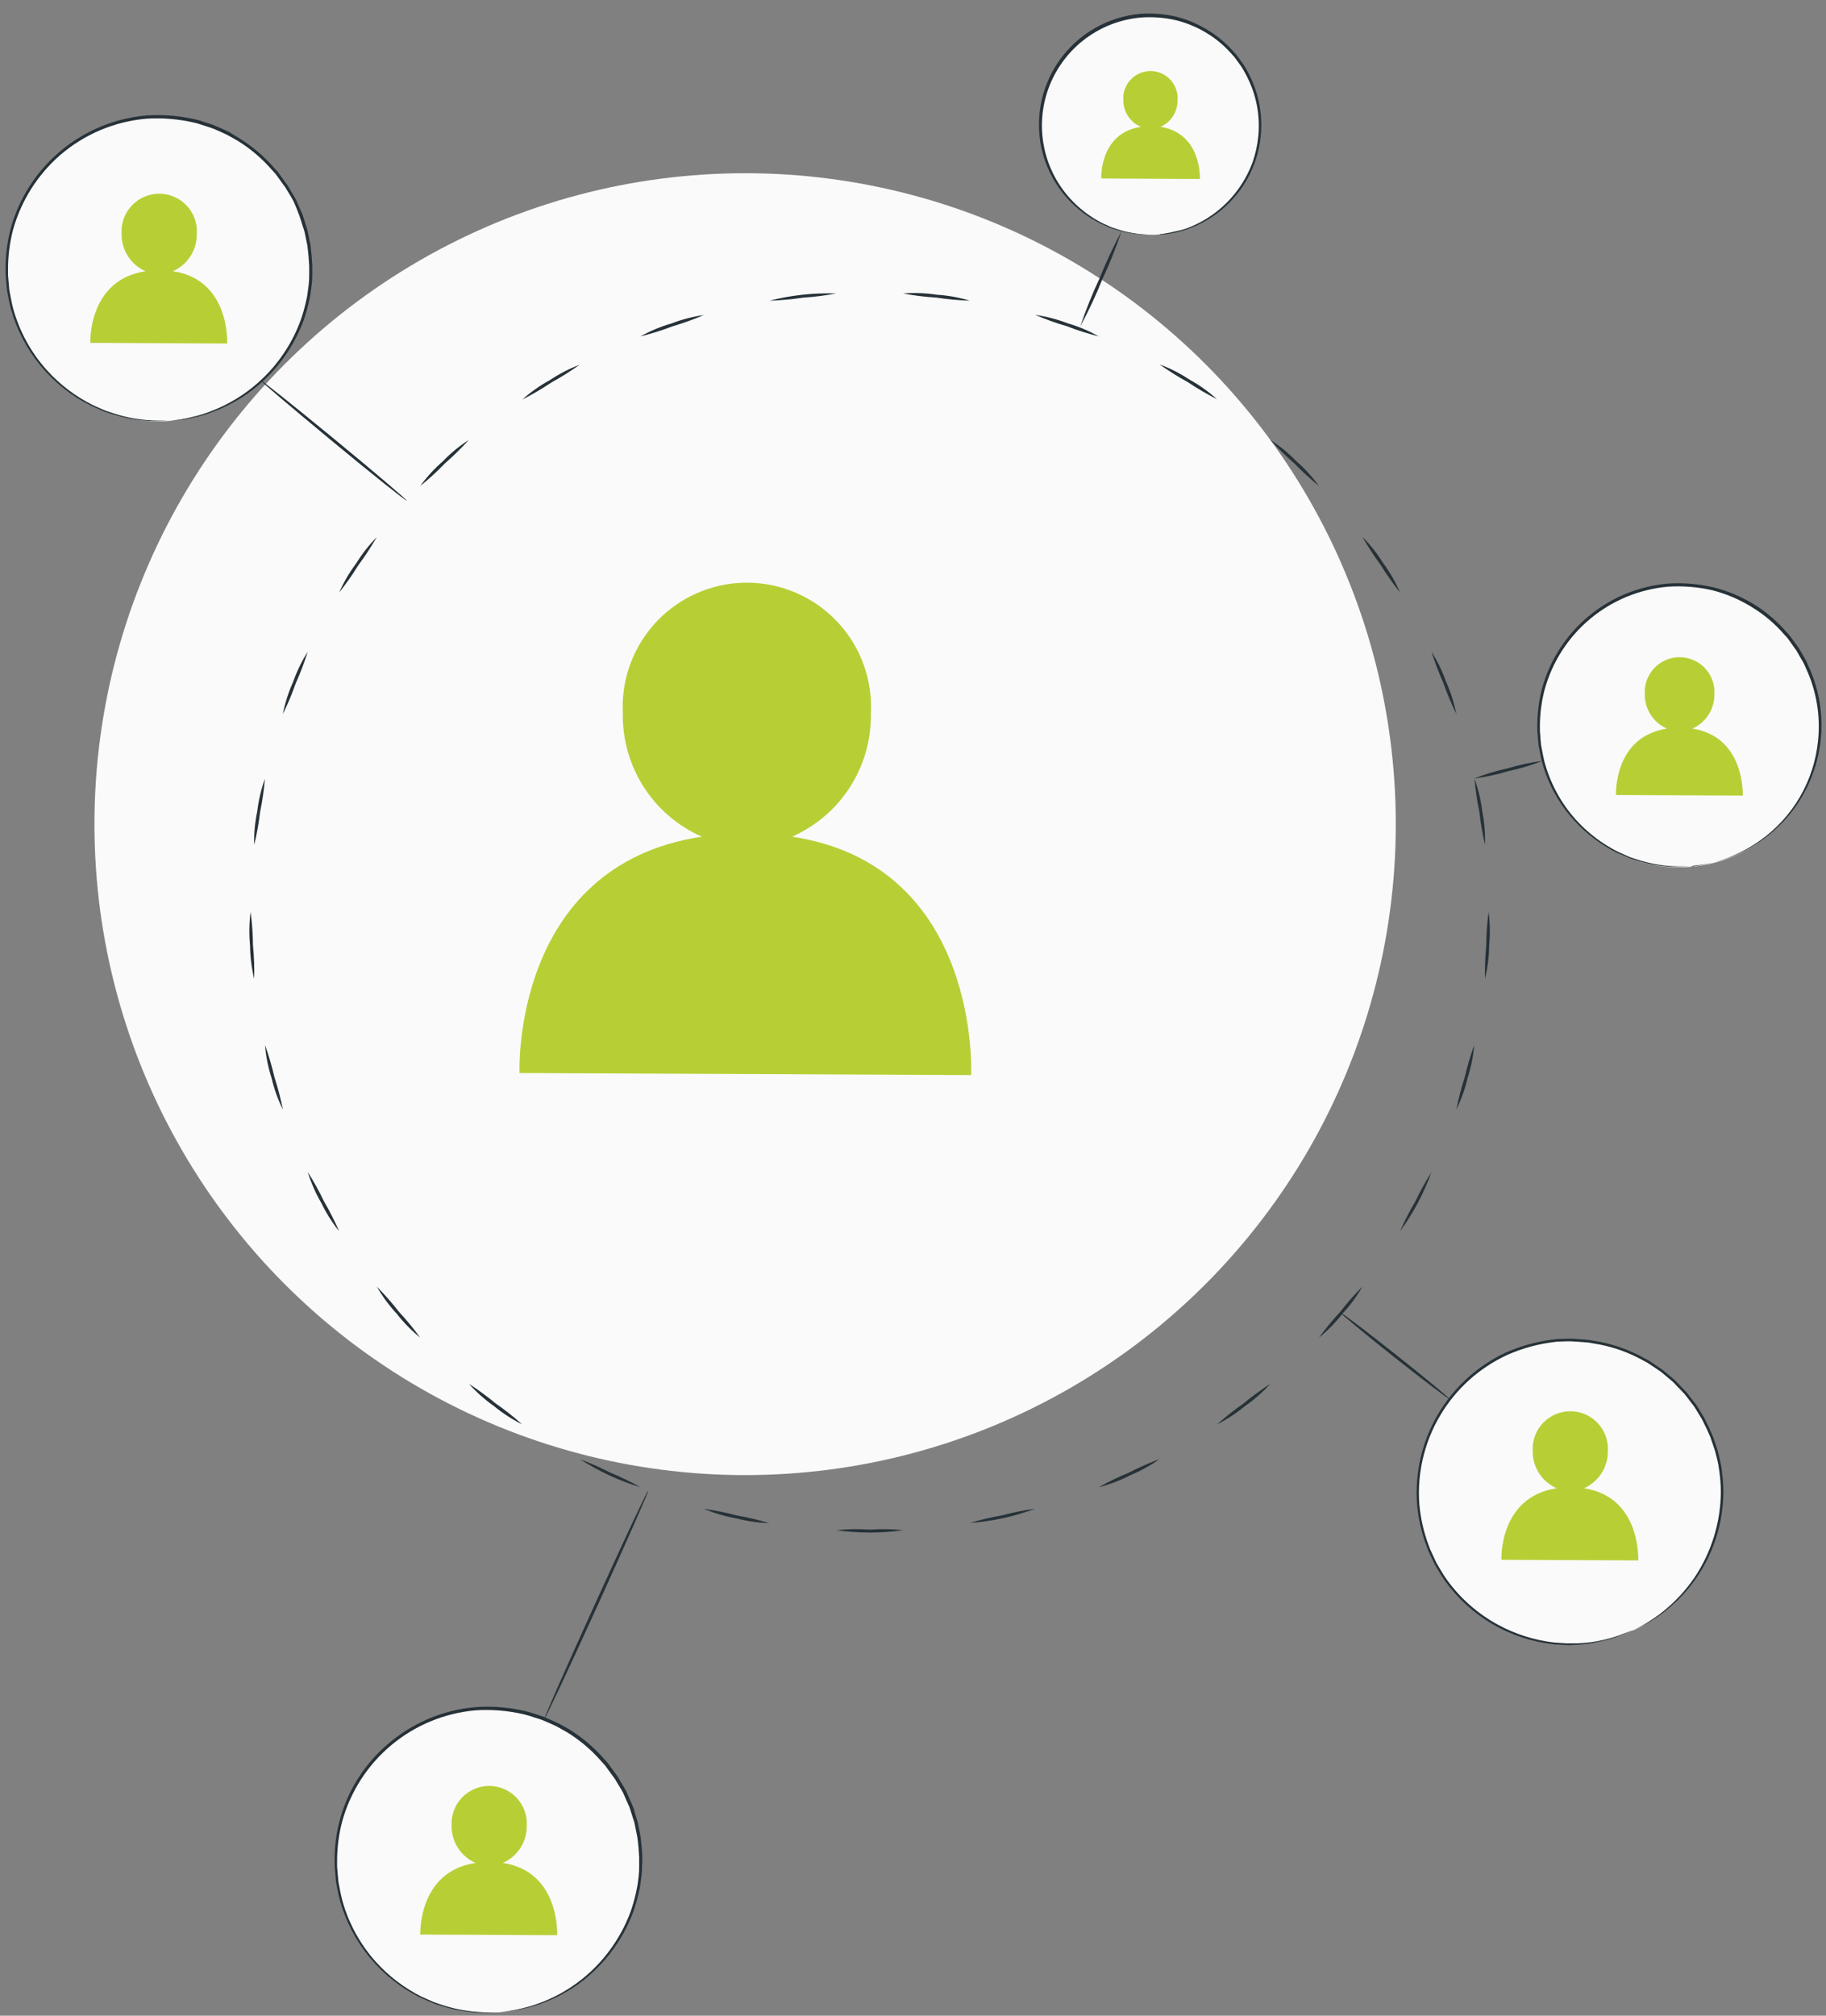 <svg width="116" height="128" viewBox="0 0 116 128" fill="none" xmlns="http://www.w3.org/2000/svg">
<rect x="0" y="0" width="116" height="128" fill="#808080" stroke="none"/>
<circle cx="47.335" cy="52.335" r="41.335" fill="#FAFAFA"/>
<path d="M31.835 127.771C29.862 127.932 27.888 127.483 26.178 126.485C24.469 125.488 23.107 123.99 22.276 122.193C21.445 120.397 21.186 118.389 21.532 116.441C21.879 114.492 22.816 112.697 24.216 111.298C25.616 109.899 27.411 108.963 29.36 108.617C31.308 108.27 33.316 108.531 35.112 109.362C36.908 110.194 38.406 111.557 39.403 113.266C40.399 114.976 40.847 116.951 40.686 118.923C40.497 121.207 39.504 123.35 37.883 124.97C36.262 126.59 34.119 127.583 31.835 127.771Z" fill="#FAFAFA"/>
<path d="M31.835 127.771L31.989 127.742L32.446 127.677C32.688 127.642 32.929 127.592 33.166 127.53C33.496 127.455 33.822 127.361 34.14 127.246C36.195 126.522 37.947 125.129 39.114 123.289C39.5 122.69 39.818 122.049 40.064 121.38C40.187 121.026 40.291 120.666 40.377 120.301C40.416 120.11 40.463 119.923 40.495 119.729C40.528 119.535 40.546 119.337 40.571 119.135C40.596 118.935 40.607 118.733 40.603 118.531C40.603 118.33 40.603 118.125 40.603 117.916C40.582 117.506 40.546 117.085 40.488 116.665C40.445 116.452 40.406 116.244 40.362 116.032C40.337 115.927 40.323 115.819 40.294 115.715L40.193 115.402C40.129 115.194 40.06 114.981 39.992 114.769L39.722 114.158L39.585 113.848C39.535 113.748 39.474 113.651 39.416 113.55L39.057 112.956L38.647 112.395L38.442 112.111L38.204 111.849C37.574 111.123 36.837 110.499 36.018 109.996L35.377 109.637C35.158 109.525 34.928 109.435 34.701 109.331C34.586 109.284 34.475 109.227 34.342 109.184L33.982 109.072C33.746 108.988 33.506 108.916 33.263 108.856C32.262 108.625 31.234 108.542 30.209 108.608C28.252 108.78 26.393 109.544 24.881 110.799C23.369 112.054 22.276 113.74 21.746 115.632C21.521 116.481 21.41 117.355 21.415 118.233C21.407 118.444 21.416 118.656 21.444 118.866L21.498 119.491C21.574 119.894 21.642 120.301 21.746 120.686C22.145 122.123 22.869 123.449 23.861 124.563C24.683 125.478 25.669 126.231 26.767 126.785L27.486 127.105C27.717 127.206 27.954 127.264 28.173 127.343C28.577 127.474 28.989 127.575 29.407 127.645C29.986 127.747 30.574 127.794 31.162 127.785H31.777H31.623L31.162 127.807C30.571 127.83 29.98 127.793 29.396 127.699C28.973 127.634 28.556 127.537 28.148 127.408C27.925 127.336 27.684 127.278 27.451 127.177L26.731 126.861C25.492 126.253 24.394 125.391 23.511 124.331C22.627 123.27 21.977 122.036 21.602 120.707C21.495 120.315 21.426 119.905 21.343 119.495L21.29 118.862C21.263 118.649 21.252 118.433 21.257 118.218C21.236 116.807 21.525 115.409 22.105 114.122C22.685 112.835 23.541 111.692 24.613 110.773C26.192 109.401 28.168 108.569 30.252 108.4C31.296 108.33 32.345 108.416 33.363 108.655C33.613 108.716 33.859 108.789 34.101 108.874L34.46 108.989C34.583 109.033 34.694 109.09 34.82 109.14C35.05 109.245 35.284 109.338 35.511 109.453L36.158 109.813C36.993 110.328 37.745 110.967 38.388 111.708L38.625 111.975L38.837 112.262L39.251 112.834C39.366 113.039 39.485 113.241 39.611 113.442C39.664 113.543 39.729 113.64 39.78 113.744L39.92 114.061C40.01 114.269 40.1 114.478 40.193 114.686C40.287 114.895 40.326 115.114 40.395 115.327L40.495 115.647C40.524 115.751 40.542 115.863 40.564 115.97L40.693 116.614C40.747 117.042 40.783 117.47 40.805 117.887C40.805 118.1 40.805 118.308 40.787 118.513C40.788 118.719 40.776 118.924 40.751 119.128C40.722 119.33 40.697 119.531 40.672 119.729C40.646 119.927 40.589 120.117 40.549 120.308C40.46 120.682 40.352 121.052 40.226 121.416C39.971 122.094 39.644 122.742 39.251 123.351C38.573 124.398 37.703 125.307 36.687 126.03C35.92 126.57 35.079 126.996 34.191 127.296C33.867 127.407 33.536 127.497 33.202 127.566C32.965 127.624 32.724 127.667 32.482 127.695L32.025 127.742C31.963 127.759 31.899 127.768 31.835 127.771Z" fill="#263238"/>
<path d="M94.336 62.155C94.322 61.444 94.348 60.733 94.416 60.026C94.421 59.315 94.471 58.605 94.567 57.9C94.658 58.608 94.67 59.325 94.603 60.036C94.596 60.75 94.507 61.461 94.336 62.155Z" fill="#263238"/>
<path d="M92.517 70.463C92.653 69.766 92.831 69.078 93.049 68.402C93.21 67.71 93.412 67.028 93.653 66.359C93.594 67.071 93.453 67.773 93.232 68.452C93.069 69.147 92.829 69.821 92.517 70.463Z" fill="#263238"/>
<path d="M88.941 78.188C89.224 77.537 89.547 76.904 89.909 76.293C90.214 75.652 90.558 75.03 90.938 74.43C90.454 75.771 89.782 77.037 88.941 78.188Z" fill="#263238"/>
<path d="M83.791 84.943C84.208 84.368 84.659 83.819 85.143 83.299C85.578 82.736 86.047 82.202 86.55 81.699C86.195 82.319 85.77 82.895 85.284 83.418C84.846 83.981 84.345 84.493 83.791 84.943Z" fill="#263238"/>
<path d="M77.314 90.453C77.841 89.977 78.399 89.536 78.983 89.133C79.53 88.678 80.104 88.257 80.702 87.87C80.223 88.4 79.685 88.873 79.098 89.28C78.548 89.735 77.95 90.128 77.314 90.453Z" fill="#263238"/>
<path d="M69.8 94.441C70.419 94.093 71.06 93.782 71.717 93.513C72.349 93.186 73 92.898 73.667 92.65C73.084 93.063 72.456 93.409 71.796 93.682C71.162 94.01 70.492 94.265 69.8 94.441Z" fill="#263238"/>
<path d="M61.607 96.711C62.287 96.506 62.979 96.342 63.679 96.222C64.366 96.037 65.064 95.896 65.769 95.801C64.432 96.302 63.031 96.608 61.607 96.711Z" fill="#263238"/>
<path d="M53.123 97.168C53.83 97.094 54.543 97.082 55.252 97.132C55.962 97.082 56.674 97.094 57.381 97.168C55.969 97.369 54.535 97.369 53.123 97.168Z" fill="#263238"/>
<path d="M44.718 95.812C45.422 95.909 46.12 96.049 46.807 96.233C47.507 96.355 48.199 96.518 48.879 96.722C48.166 96.701 47.458 96.598 46.768 96.416C46.064 96.292 45.376 96.089 44.718 95.812Z" fill="#263238"/>
<path d="M36.82 92.65C37.485 92.898 38.135 93.186 38.766 93.513C39.424 93.782 40.064 94.092 40.683 94.441C39.317 94.026 38.017 93.421 36.82 92.643V92.65Z" fill="#263238"/>
<path d="M29.789 87.874C30.385 88.26 30.957 88.68 31.504 89.133C32.088 89.536 32.646 89.977 33.173 90.453C32.532 90.131 31.929 89.739 31.375 89.284C30.794 88.875 30.262 88.402 29.789 87.874Z" fill="#263238"/>
<path d="M23.937 81.699C24.437 82.204 24.907 82.738 25.343 83.299C25.826 83.82 26.278 84.368 26.696 84.943C26.141 84.495 25.64 83.984 25.203 83.421C24.716 82.897 24.292 82.319 23.937 81.699Z" fill="#263238"/>
<path d="M19.545 74.415C19.928 75.016 20.273 75.639 20.578 76.282C20.938 76.897 21.261 77.534 21.545 78.188C21.101 77.633 20.721 77.03 20.412 76.39C20.05 75.766 19.76 75.104 19.545 74.415Z" fill="#263238"/>
<path d="M16.834 66.359C17.074 67.028 17.275 67.71 17.434 68.402C17.654 69.077 17.833 69.766 17.97 70.463C17.654 69.822 17.413 69.148 17.251 68.452C17.031 67.773 16.891 67.071 16.834 66.359Z" fill="#263238"/>
<path d="M15.92 57.904C16.014 58.608 16.064 59.318 16.071 60.029C16.141 60.737 16.166 61.448 16.147 62.158C15.981 61.464 15.893 60.754 15.884 60.04C15.815 59.329 15.827 58.612 15.92 57.904Z" fill="#263238"/>
<path d="M16.83 49.448C16.772 50.156 16.67 50.86 16.524 51.556C16.443 52.262 16.317 52.962 16.146 53.652C16.13 52.939 16.195 52.226 16.341 51.527C16.425 50.818 16.589 50.12 16.83 49.448Z" fill="#263238"/>
<path d="M19.546 41.388C19.336 42.067 19.084 42.733 18.79 43.38C18.557 44.051 18.283 44.707 17.97 45.344C18.106 44.643 18.323 43.959 18.618 43.309C18.853 42.635 19.165 41.991 19.546 41.388Z" fill="#263238"/>
<path d="M23.937 34.105C23.582 34.72 23.191 35.315 22.768 35.885C22.396 36.49 21.987 37.071 21.545 37.626C21.833 36.972 22.195 36.353 22.624 35.781C22.997 35.175 23.438 34.612 23.937 34.105Z" fill="#263238"/>
<path d="M29.785 27.933C29.308 28.46 28.8 28.959 28.264 29.426C27.771 29.939 27.246 30.419 26.692 30.864C27.111 30.288 27.594 29.761 28.131 29.293C28.628 28.777 29.183 28.321 29.785 27.933Z" fill="#263238"/>
<path d="M36.82 23.16C36.243 23.573 35.643 23.951 35.022 24.293C34.429 24.689 33.815 25.049 33.18 25.372C33.712 24.896 34.297 24.483 34.925 24.142C35.517 23.744 36.153 23.415 36.82 23.16Z" fill="#263238"/>
<path d="M44.714 20.006C44.061 20.285 43.392 20.525 42.711 20.726C42.049 20.98 41.371 21.192 40.683 21.362C41.305 21.015 41.965 20.74 42.65 20.542C43.315 20.285 44.008 20.105 44.714 20.006Z" fill="#263238"/>
<path d="M53.123 18.636C52.424 18.767 51.718 18.856 51.008 18.902C50.307 19.009 49.599 19.072 48.89 19.093C50.273 18.742 51.698 18.588 53.123 18.636Z" fill="#263238"/>
<path d="M61.604 19.093C60.893 19.07 60.185 19.005 59.482 18.898C58.772 18.854 58.066 18.767 57.367 18.636C58.08 18.58 58.797 18.607 59.504 18.715C60.216 18.759 60.921 18.886 61.604 19.093Z" fill="#263238"/>
<path d="M69.8 21.362C69.112 21.188 68.434 20.972 67.772 20.715C67.089 20.517 66.419 20.276 65.765 19.995C66.471 20.096 67.164 20.276 67.83 20.531C68.516 20.732 69.178 21.01 69.8 21.362Z" fill="#263238"/>
<path d="M77.31 25.351C76.675 25.029 76.06 24.669 75.469 24.272C74.847 23.932 74.246 23.555 73.67 23.142C74.34 23.391 74.978 23.716 75.573 24.11C76.198 24.455 76.781 24.871 77.31 25.351Z" fill="#263238"/>
<path d="M83.788 30.857C83.235 30.41 82.71 29.93 82.216 29.419C81.68 28.954 81.173 28.457 80.698 27.93C81.297 28.317 81.849 28.77 82.346 29.282C82.884 29.751 83.368 30.279 83.788 30.857Z" fill="#263238"/>
<path d="M88.942 37.622C88.496 37.069 88.086 36.488 87.715 35.882C87.288 35.307 86.898 34.707 86.546 34.083C87.05 34.59 87.494 35.152 87.87 35.759C88.296 36.338 88.656 36.963 88.942 37.622Z" fill="#263238"/>
<path d="M92.516 45.341C92.203 44.702 91.927 44.045 91.693 43.373C91.403 42.725 91.151 42.061 90.938 41.384C91.32 41.987 91.633 42.631 91.869 43.305C92.16 43.957 92.377 44.64 92.516 45.341Z" fill="#263238"/>
<path d="M94.336 53.645C94.174 52.954 94.054 52.254 93.977 51.548C93.831 50.853 93.728 50.149 93.671 49.441C93.912 50.113 94.077 50.81 94.164 51.52C94.303 52.219 94.361 52.932 94.336 53.645Z" fill="#263238"/>
<path d="M34.597 109.119C34.55 109.097 35.986 105.839 37.806 101.839C39.625 97.84 41.136 94.614 41.183 94.646C41.229 94.679 39.794 97.926 37.974 101.926C36.155 105.925 34.644 109.14 34.597 109.119Z" fill="#263238"/>
<path d="M31.946 118.297C32.403 118.097 32.79 117.767 33.06 117.348C33.33 116.929 33.47 116.44 33.464 115.942C33.483 115.617 33.436 115.292 33.325 114.986C33.215 114.681 33.043 114.401 32.821 114.164C32.598 113.927 32.33 113.737 32.032 113.608C31.734 113.478 31.412 113.41 31.087 113.408C30.762 113.407 30.44 113.472 30.141 113.599C29.842 113.726 29.572 113.913 29.347 114.148C29.123 114.383 28.948 114.661 28.835 114.966C28.722 115.271 28.672 115.595 28.688 115.92C28.679 116.422 28.818 116.916 29.089 117.339C29.36 117.762 29.749 118.095 30.209 118.297C26.533 118.851 26.699 122.847 26.699 122.847L35.395 122.887C35.395 122.887 35.593 118.848 31.946 118.297Z" fill="#B7CF35"/>
<path d="M50.315 53.129C51.82 52.468 53.097 51.378 53.988 49.996C54.878 48.614 55.342 47.001 55.322 45.357C55.386 44.286 55.23 43.214 54.865 42.206C54.5 41.197 53.934 40.274 53.2 39.492C52.466 38.709 51.58 38.085 50.597 37.657C49.614 37.228 48.554 37.005 47.481 37C46.409 36.995 45.347 37.209 44.359 37.629C43.373 38.048 42.481 38.664 41.74 39.44C41 40.215 40.425 41.134 40.051 42.139C39.677 43.144 39.511 44.215 39.565 45.286C39.535 46.942 39.996 48.571 40.889 49.966C41.782 51.362 43.067 52.462 44.584 53.129C32.458 54.956 33.004 68.138 33.004 68.138L61.694 68.269C61.694 68.269 62.346 54.944 50.315 53.129Z" fill="#B7CF35"/>
<path d="M103.77 103.526C101.972 104.355 99.962 104.611 98.013 104.261C96.064 103.91 94.27 102.97 92.873 101.567C91.475 100.164 90.542 98.366 90.199 96.416C89.856 94.466 90.121 92.457 90.956 90.662C91.791 88.867 93.158 87.371 94.87 86.377C96.583 85.383 98.559 84.939 100.532 85.105C102.506 85.27 104.381 86.037 105.904 87.302C107.427 88.567 108.525 90.27 109.05 92.179C109.655 94.389 109.457 96.743 108.49 98.82C107.523 100.898 105.851 102.566 103.77 103.526Z" fill="#FAFAFA"/>
<path d="M103.77 103.526C103.811 103.493 103.856 103.466 103.903 103.444L104.31 103.228C104.529 103.109 104.741 102.98 104.946 102.839C105.232 102.655 105.506 102.453 105.766 102.235C106.482 101.643 107.111 100.954 107.637 100.189C108.727 98.567 109.313 96.658 109.32 94.704C109.315 94.324 109.288 93.944 109.241 93.567C109.212 93.377 109.194 93.182 109.158 92.988C109.122 92.794 109.068 92.603 109.021 92.409C108.978 92.212 108.92 92.019 108.849 91.83L108.651 91.248C108.489 90.866 108.309 90.485 108.111 90.107L107.777 89.557C107.719 89.467 107.665 89.374 107.604 89.284L107.403 89.025C107.27 88.849 107.133 88.665 106.996 88.5L106.532 88.018L106.299 87.773C106.216 87.694 106.126 87.626 106.04 87.55L105.515 87.111L104.939 86.723L104.644 86.529L104.335 86.363C103.492 85.9 102.584 85.569 101.641 85.381L100.922 85.256C100.677 85.227 100.425 85.22 100.181 85.198L99.821 85.176H99.462C99.21 85.194 98.958 85.176 98.706 85.223C97.689 85.347 96.695 85.621 95.757 86.036C93.967 86.861 92.471 88.213 91.472 89.913C90.473 91.612 90.018 93.576 90.168 95.542C90.247 96.416 90.442 97.276 90.747 98.099C90.814 98.3 90.895 98.496 90.992 98.685L91.254 99.25C91.47 99.609 91.668 99.969 91.898 100.289C92.766 101.502 93.902 102.499 95.218 103.203C96.303 103.783 97.487 104.155 98.71 104.299L99.49 104.353C99.742 104.353 99.987 104.353 100.21 104.353C100.634 104.338 101.057 104.292 101.476 104.217C102.061 104.108 102.634 103.943 103.188 103.724L103.619 103.566C103.667 103.544 103.718 103.528 103.77 103.519C103.77 103.519 103.724 103.544 103.626 103.584L103.202 103.76C102.655 103.986 102.086 104.156 101.504 104.267C101.087 104.356 100.664 104.415 100.238 104.443C100.001 104.443 99.757 104.479 99.519 104.465L98.724 104.415C97.352 104.269 96.027 103.836 94.834 103.143C93.641 102.45 92.607 101.513 91.801 100.394C91.564 100.063 91.362 99.7 91.143 99.34L90.873 98.764C90.774 98.573 90.69 98.375 90.621 98.171C90.308 97.334 90.107 96.46 90.024 95.571C89.865 93.574 90.32 91.576 91.328 89.845C92.336 88.114 93.849 86.733 95.664 85.885C96.622 85.465 97.636 85.186 98.674 85.058C98.926 85.018 99.185 85.029 99.44 85.011H99.821C99.951 85.011 100.077 85.011 100.202 85.033C100.454 85.05 100.71 85.058 100.958 85.09L101.699 85.22C102.658 85.416 103.583 85.758 104.439 86.234L104.756 86.403L105.051 86.601L105.637 87L106.173 87.45C106.259 87.525 106.353 87.597 106.435 87.676L106.673 87.924L107.144 88.417L107.558 88.953L107.759 89.215C107.824 89.305 107.878 89.402 107.935 89.496L108.277 90.057C108.475 90.442 108.654 90.83 108.816 91.215C108.885 91.416 108.949 91.614 109.018 91.808C109.088 92.001 109.146 92.198 109.19 92.398C109.237 92.6 109.28 92.794 109.323 92.992C109.367 93.19 109.381 93.384 109.406 93.578C109.454 93.96 109.479 94.344 109.482 94.729C109.476 95.455 109.391 96.179 109.23 96.887C108.735 99.022 107.529 100.926 105.81 102.285C105.545 102.502 105.266 102.7 104.975 102.879C104.767 103.012 104.551 103.132 104.328 103.238L103.914 103.44L103.77 103.526Z" fill="#263238"/>
<path d="M100.627 94.506C101.082 94.305 101.468 93.974 101.738 93.555C102.008 93.137 102.149 92.648 102.144 92.15C102.164 91.826 102.117 91.501 102.007 91.195C101.896 90.889 101.725 90.609 101.502 90.372C101.28 90.135 101.012 89.945 100.714 89.815C100.416 89.685 100.095 89.617 99.77 89.615C99.445 89.614 99.123 89.678 98.823 89.805C98.524 89.932 98.254 90.119 98.029 90.354C97.804 90.588 97.63 90.867 97.516 91.171C97.403 91.476 97.352 91.8 97.368 92.125C97.357 92.628 97.496 93.123 97.767 93.547C98.038 93.971 98.429 94.305 98.889 94.506C95.203 95.06 95.379 99.049 95.379 99.049L104.072 99.088C104.072 99.088 104.27 95.056 100.627 94.506Z" fill="#B7CF35"/>
<path d="M92.081 88.838C92.049 88.877 90.481 87.691 88.578 86.184C86.676 84.677 85.162 83.421 85.194 83.382C85.226 83.342 86.794 84.529 88.693 86.036C90.592 87.543 92.114 88.798 92.081 88.838Z" fill="#263238"/>
<path d="M10.87 26.725C8.898 26.885 6.923 26.437 5.214 25.439C3.505 24.442 2.142 22.944 1.311 21.148C0.481 19.352 0.221 17.344 0.567 15.396C0.914 13.447 1.85 11.652 3.25 10.253C4.649 8.853 6.444 7.917 8.393 7.571C10.341 7.224 12.349 7.484 14.145 8.315C15.941 9.146 17.439 10.508 18.436 12.217C19.433 13.927 19.882 15.901 19.721 17.873C19.532 20.158 18.539 22.301 16.919 23.922C15.298 25.543 13.155 26.536 10.87 26.725Z" fill="#FAFAFA"/>
<path d="M10.87 26.725C10.921 26.71 10.973 26.7 11.025 26.696L11.482 26.628C11.725 26.594 11.965 26.545 12.201 26.48C12.532 26.407 12.858 26.312 13.176 26.196C14.533 25.715 15.768 24.941 16.792 23.928C17.816 22.915 18.604 21.689 19.099 20.337C19.225 19.984 19.329 19.624 19.412 19.258C19.452 19.071 19.502 18.898 19.531 18.686L19.607 18.096C19.631 17.896 19.643 17.694 19.642 17.492V16.877C19.621 16.464 19.585 16.043 19.531 15.622L19.401 14.989C19.38 14.885 19.362 14.777 19.333 14.672L19.232 14.36C19.168 14.151 19.099 13.942 19.031 13.73L18.783 13.09L18.646 12.781C18.596 12.68 18.535 12.583 18.481 12.486L18.121 11.889C17.984 11.705 17.851 11.529 17.715 11.328L17.506 11.043L17.269 10.785C16.639 10.058 15.901 9.432 15.082 8.929L14.442 8.569C14.222 8.458 13.992 8.364 13.766 8.263C13.65 8.213 13.539 8.159 13.406 8.116L13.046 8.001C12.805 7.932 12.572 7.835 12.327 7.785C11.328 7.555 10.3 7.473 9.277 7.54C7.26 7.72 5.35 8.529 3.817 9.853C2.389 11.098 1.355 12.731 0.839 14.554C0.614 15.403 0.503 16.279 0.509 17.158C0.502 17.369 0.512 17.581 0.537 17.791L0.591 18.413C0.67 18.819 0.735 19.222 0.839 19.607C1.238 21.045 1.963 22.372 2.958 23.484C3.779 24.4 4.765 25.154 5.864 25.707L6.583 26.03C6.813 26.131 7.051 26.189 7.27 26.264C7.674 26.395 8.086 26.498 8.504 26.57C9.083 26.67 9.671 26.717 10.259 26.71H10.719C10.771 26.705 10.822 26.705 10.874 26.71C10.822 26.715 10.771 26.715 10.719 26.71L10.259 26.732C9.239 26.773 8.22 26.639 7.245 26.336C7.022 26.261 6.781 26.203 6.547 26.106L5.828 25.786C4.588 25.18 3.49 24.319 2.606 23.259C1.723 22.199 1.073 20.964 0.699 19.636C0.591 19.244 0.523 18.834 0.444 18.42L0.386 17.787C0.359 17.574 0.348 17.358 0.354 17.143C0.346 16.25 0.458 15.36 0.685 14.496C1.22 12.564 2.334 10.841 3.877 9.561C5.42 8.28 7.319 7.502 9.317 7.332C10.359 7.263 11.406 7.348 12.424 7.584C12.679 7.634 12.917 7.731 13.143 7.803L13.503 7.918C13.622 7.965 13.737 8.019 13.863 8.069C14.093 8.173 14.33 8.271 14.553 8.382L15.193 8.774C16.028 9.287 16.779 9.925 17.42 10.666L17.661 10.932L17.869 11.22L18.283 11.795C18.402 11.997 18.517 12.202 18.643 12.399C18.7 12.504 18.761 12.601 18.812 12.701L18.952 13.018L19.225 13.644C19.294 13.86 19.362 14.075 19.427 14.288L19.527 14.604C19.556 14.712 19.574 14.82 19.596 14.928L19.725 15.572C19.779 16 19.815 16.428 19.837 16.848C19.837 17.057 19.837 17.266 19.837 17.474C19.839 17.679 19.827 17.883 19.801 18.086C19.776 18.287 19.747 18.488 19.722 18.686C19.696 18.884 19.639 19.075 19.599 19.269C19.511 19.644 19.403 20.013 19.276 20.377C19.022 21.055 18.695 21.704 18.301 22.312C17.621 23.365 16.744 24.277 15.719 24.998C14.944 25.54 14.097 25.968 13.201 26.268C12.878 26.379 12.547 26.468 12.212 26.534C11.97 26.596 11.723 26.64 11.475 26.663L11.018 26.714C10.969 26.722 10.92 26.725 10.87 26.725Z" fill="#263238"/>
<path d="M10.985 17.223C11.441 17.02 11.827 16.69 12.096 16.271C12.366 15.853 12.507 15.365 12.503 14.867C12.527 14.54 12.483 14.211 12.374 13.901C12.265 13.592 12.094 13.308 11.871 13.067C11.648 12.827 11.378 12.635 11.078 12.503C10.777 12.371 10.453 12.302 10.125 12.3C9.797 12.299 9.472 12.365 9.17 12.494C8.869 12.623 8.597 12.813 8.372 13.052C8.147 13.29 7.973 13.573 7.861 13.881C7.75 14.19 7.703 14.518 7.723 14.845C7.714 15.347 7.854 15.841 8.124 16.264C8.395 16.687 8.785 17.02 9.245 17.223C5.569 17.776 5.738 21.772 5.738 21.772L14.431 21.812C14.431 21.812 14.64 17.766 10.985 17.223Z" fill="#B7CF35"/>
<path d="M25.839 31.792C25.803 31.832 23.681 30.149 21.128 28.034C18.574 25.919 16.503 24.171 16.535 24.131C16.567 24.092 18.675 25.775 21.247 27.89C23.818 30.005 25.872 31.756 25.839 31.792Z" fill="#263238"/>
<path d="M73.649 14.888C72.226 15.005 70.801 14.682 69.567 13.963C68.334 13.244 67.35 12.164 66.75 10.868C66.15 9.572 65.963 8.123 66.213 6.717C66.462 5.312 67.138 4.016 68.148 3.007C69.157 1.997 70.453 1.321 71.859 1.072C73.264 0.822 74.713 1.009 76.009 1.609C77.305 2.209 78.385 3.193 79.104 4.426C79.823 5.66 80.146 7.085 80.029 8.508C79.893 10.154 79.177 11.699 78.008 12.867C76.84 14.036 75.295 14.752 73.649 14.888Z" fill="#FAFAFA"/>
<path d="M73.649 14.888C73.685 14.876 73.723 14.869 73.761 14.867L74.088 14.813C74.265 14.788 74.441 14.752 74.613 14.705C74.85 14.661 75.085 14.602 75.314 14.529C76.29 14.179 77.176 13.619 77.912 12.89C78.647 12.16 79.214 11.278 79.573 10.306C79.756 9.78 79.876 9.235 79.932 8.681C80.058 7.455 79.851 6.219 79.332 5.102C79.195 4.805 79.04 4.517 78.868 4.239L78.573 3.836L78.425 3.631L78.256 3.444C77.802 2.923 77.271 2.474 76.681 2.113C76.071 1.739 75.408 1.46 74.714 1.286C73.995 1.119 73.256 1.06 72.52 1.11C71.241 1.214 70.016 1.673 68.984 2.435C67.952 3.198 67.154 4.234 66.679 5.426C66.204 6.618 66.072 7.919 66.296 9.182C66.522 10.445 67.095 11.621 67.952 12.576C68.54 13.23 69.243 13.771 70.027 14.169L70.542 14.403C70.711 14.475 70.88 14.514 71.038 14.572C71.328 14.667 71.625 14.74 71.926 14.791C72.343 14.866 72.766 14.902 73.189 14.899H73.52H73.635H73.523H73.189C72.453 14.93 71.718 14.836 71.013 14.622C70.851 14.568 70.678 14.529 70.506 14.457L69.981 14.226C69.166 13.832 68.434 13.286 67.823 12.619C67.086 11.807 66.548 10.836 66.251 9.781C65.978 8.781 65.928 7.733 66.105 6.712C66.282 5.69 66.681 4.72 67.275 3.87C67.869 3.021 68.642 2.312 69.541 1.794C70.439 1.277 71.44 0.963 72.473 0.876C73.228 0.826 73.987 0.888 74.725 1.059C75.451 1.244 76.144 1.541 76.778 1.941C77.382 2.313 77.925 2.775 78.389 3.311L78.562 3.505L78.717 3.714L79.015 4.131C79.191 4.416 79.35 4.712 79.49 5.016C80.256 6.693 80.334 8.604 79.706 10.339C79.344 11.329 78.763 12.224 78.007 12.959C77.251 13.694 76.34 14.249 75.34 14.583C75.104 14.662 74.864 14.727 74.62 14.777C74.445 14.818 74.267 14.848 74.088 14.867L73.757 14.899C73.721 14.901 73.684 14.897 73.649 14.888Z" fill="#263238"/>
<path d="M73.728 8.055C74.054 7.908 74.33 7.669 74.521 7.367C74.713 7.066 74.812 6.715 74.807 6.357C74.823 6.122 74.791 5.885 74.713 5.663C74.634 5.44 74.511 5.236 74.35 5.063C74.19 4.89 73.995 4.752 73.779 4.657C73.563 4.562 73.33 4.512 73.094 4.511C72.858 4.51 72.624 4.557 72.407 4.65C72.19 4.742 71.994 4.878 71.832 5.05C71.669 5.221 71.544 5.424 71.463 5.646C71.382 5.868 71.347 6.104 71.361 6.339C71.355 6.704 71.458 7.062 71.657 7.367C71.855 7.673 72.141 7.912 72.476 8.055C69.826 8.454 69.959 11.335 69.959 11.335L76.228 11.367C76.228 11.367 76.357 8.465 73.728 8.055Z" fill="#B7CF35"/>
<path d="M71.25 14.676C70.902 15.72 70.493 16.743 70.027 17.74C69.617 18.762 69.149 19.76 68.624 20.729C68.978 19.686 69.388 18.663 69.855 17.665C70.265 16.644 70.731 15.646 71.25 14.676Z" fill="#263238"/>
<path d="M107.403 55.044C105.576 55.194 103.746 54.778 102.163 53.855C100.579 52.931 99.317 51.544 98.546 49.88C97.776 48.216 97.536 46.356 97.857 44.551C98.177 42.745 99.045 41.082 100.341 39.786C101.638 38.489 103.301 37.622 105.106 37.301C106.911 36.98 108.771 37.221 110.435 37.991C112.099 38.761 113.486 40.023 114.41 41.607C115.334 43.191 115.749 45.02 115.6 46.848C115.425 48.963 114.505 50.948 113.004 52.449C111.503 53.95 109.518 54.869 107.403 55.044Z" fill="#FAFAFA"/>
<path d="M107.403 55.044C107.449 55.031 107.496 55.021 107.543 55.015L107.964 54.954C108.193 54.924 108.42 54.878 108.644 54.818C108.95 54.749 109.251 54.661 109.546 54.555C110.357 54.266 111.123 53.865 111.823 53.365C112.852 52.634 113.712 51.691 114.346 50.6C114.979 49.508 115.371 48.294 115.495 47.038C115.659 45.461 115.393 43.869 114.726 42.431L114.596 42.143C114.549 42.05 114.495 41.96 114.441 41.87L114.125 41.32L113.747 40.784L113.557 40.521L113.337 40.28C112.754 39.607 112.07 39.028 111.309 38.565C110.531 38.077 109.681 37.712 108.791 37.486C107.866 37.271 106.915 37.194 105.968 37.255C104.156 37.414 102.435 38.121 101.035 39.283C99.636 40.445 98.624 42.006 98.135 43.758C97.925 44.543 97.821 45.352 97.825 46.164C97.819 46.36 97.828 46.556 97.854 46.751C97.854 46.945 97.886 47.135 97.901 47.326C97.976 47.686 98.034 48.078 98.131 48.434C98.499 49.767 99.17 50.998 100.091 52.03C100.852 52.878 101.764 53.576 102.781 54.087L103.443 54.386C103.659 54.48 103.878 54.533 104.08 54.605C104.454 54.726 104.836 54.819 105.223 54.886C105.76 54.981 106.304 55.025 106.849 55.019H107.273H107.421H107.273L106.849 55.037C106.302 55.061 105.753 55.028 105.213 54.94C104.821 54.879 104.434 54.79 104.054 54.674C103.849 54.602 103.626 54.551 103.411 54.458L102.735 54.167C101.699 53.655 100.77 52.954 99.994 52.099C99.051 51.058 98.361 49.814 97.98 48.462C97.883 48.103 97.818 47.721 97.743 47.337C97.725 47.146 97.707 46.948 97.689 46.751C97.666 46.552 97.657 46.353 97.66 46.153C97.654 45.326 97.757 44.501 97.965 43.701C98.461 41.911 99.492 40.316 100.92 39.129C102.347 37.942 104.104 37.219 105.953 37.058C106.919 36.995 107.888 37.073 108.831 37.291C109.743 37.517 110.615 37.881 111.417 38.37C112.191 38.846 112.887 39.438 113.481 40.126L113.704 40.374L113.898 40.64L114.283 41.172C114.391 41.359 114.499 41.55 114.607 41.733C114.657 41.827 114.715 41.92 114.762 42.014L114.891 42.309C115.569 43.776 115.835 45.399 115.661 47.006C115.475 48.714 114.803 50.334 113.725 51.672C112.647 53.011 111.208 54.013 109.579 54.559C109.281 54.663 108.975 54.746 108.665 54.807C108.441 54.862 108.212 54.902 107.982 54.925L107.558 54.972L107.403 55.044Z" fill="#263238"/>
<path d="M107.504 46.269C107.927 46.083 108.285 45.777 108.535 45.389C108.785 45 108.916 44.547 108.91 44.085C108.929 43.785 108.885 43.483 108.783 43.199C108.681 42.915 108.523 42.656 108.317 42.435C108.111 42.215 107.862 42.039 107.585 41.919C107.309 41.798 107.011 41.735 106.709 41.733C106.408 41.732 106.109 41.792 105.832 41.91C105.554 42.028 105.304 42.201 105.096 42.42C104.888 42.638 104.726 42.896 104.621 43.179C104.517 43.462 104.471 43.763 104.486 44.064C104.477 44.529 104.606 44.987 104.857 45.38C105.108 45.772 105.469 46.082 105.896 46.269C102.49 46.783 102.659 50.484 102.659 50.484L110.712 50.52C110.712 50.52 110.881 46.779 107.504 46.269Z" fill="#B7CF35"/>
<path d="M97.987 48.315C97.287 48.593 96.565 48.81 95.829 48.966C95.113 49.183 94.38 49.34 93.639 49.437C94.338 49.159 95.06 48.942 95.797 48.786C96.513 48.569 97.245 48.412 97.987 48.315Z" fill="#263238"/>
</svg>
